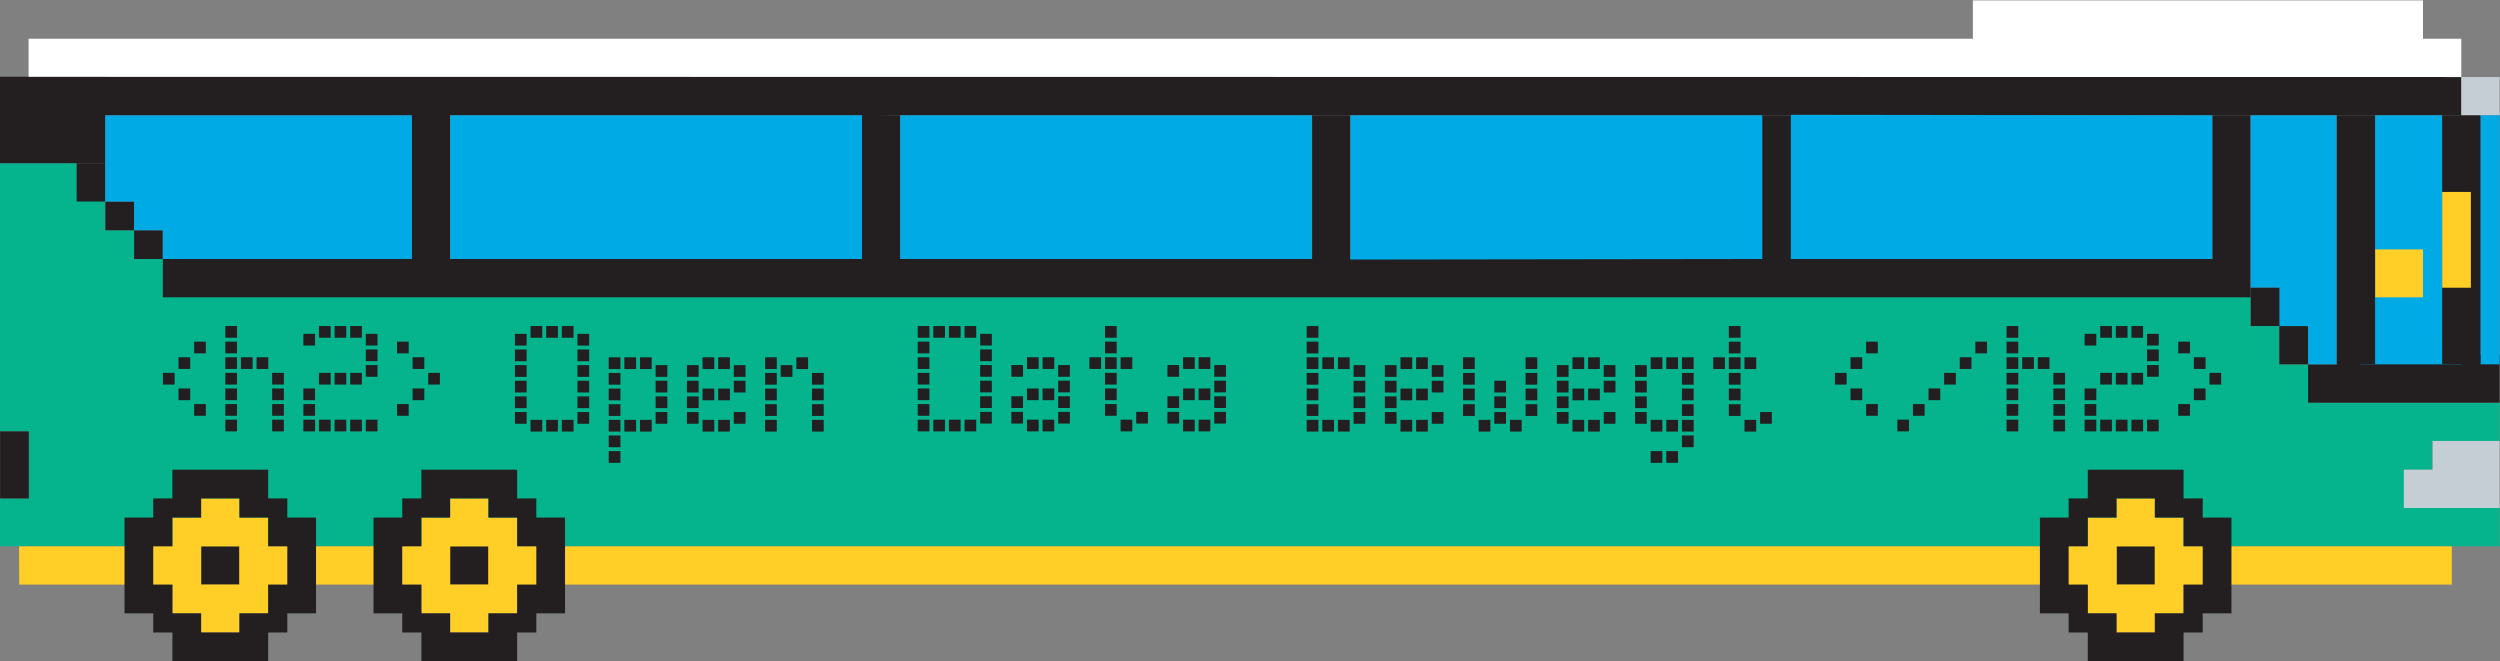 <?xml version="1.0" encoding="UTF-8" standalone="no"?>
<svg
   width="100%"
   height="100%"
   viewBox="0 0 10792 2855"
   version="1.1"
   xml:space="preserve"
   style="fill-rule:evenodd;clip-rule:evenodd;stroke-linejoin:round;stroke-miterlimit:2;"
   id="svg136"
   sodipodi:docname="bus_left.svg"
   inkscape:version="1.1.2 (b8e25be833, 2022-02-05)"
   xmlns:inkscape="http://www.inkscape.org/namespaces/inkscape"
   xmlns:sodipodi="http://sodipodi.sourceforge.net/DTD/sodipodi-0.dtd"
   xmlns="http://www.w3.org/2000/svg"
   xmlns:svg="http://www.w3.org/2000/svg"><rect x="0" y="0" width="10792" height="2855" fill="#808080" stroke="none"/><defs
   id="defs140" /><sodipodi:namedview
   id="namedview138"
   pagecolor="#ffffff"
   bordercolor="#666666"
   borderopacity="1.0"
   inkscape:pageshadow="2"
   inkscape:pageopacity="0.0"
   inkscape:pagecheckerboard="0"
   showgrid="false"
   inkscape:zoom="0.13852854"
   inkscape:cx="6565.4341"
   inkscape:cy="1429.3084"
   inkscape:window-width="2256"
   inkscape:window-height="1398"
   inkscape:window-x="-11"
   inkscape:window-y="-11"
   inkscape:window-maximized="1"
   inkscape:current-layer="svg136" />
    <g
   transform="matrix(4.167,0,0,4.167,0,0)"
   id="g134">
        <path
   d="M0.011,516.339L0.011,565.944L2589.46,565.944L2589.46,526.26L2490.25,526.26L2490.25,486.574L2520.01,486.574L2520.01,456.811L2589.46,456.811L2589.46,417.126L2391.04,417.126L2391.04,377.441L2361.27,377.441L2361.27,337.756L2331.51,337.756L2331.51,298.07L178.594,298.07L178.594,268.307L138.909,268.307L138.909,238.543L109.145,238.543L109.145,198.858L79.381,198.858L79.381,169.094L0.011,169.094L0.011,446.89L29.775,446.89L29.775,516.339L0.011,516.339Z"
   style="fill:rgb(5,180,141);fill-rule:nonzero;"
   id="body" />
        <path
   d="M32.782,79.519L0.001,79.519L0.001,112.341L0,112.341L0,118.906L0.001,118.906L0.011,169.094L109.145,169.094L109.177,119.466L426.626,119.488L2549.78,119.488L2549.78,79.803L32.782,79.519Z"
   style="fill:rgb(35,31,32);fill-rule:nonzero;"
   id="path4" />
        <path
   d="M19.761,565.944L19.936,605.63L2539.94,605.63L2539.94,565.944L19.761,565.944Z"
   style="fill:rgb(255,207,39);fill-rule:nonzero;"
   id="path6" />
        <rect
   x="79.381"
   y="169.094"
   width="29.764"
   height="39.685"
   style="fill:rgb(35,31,32);fill-rule:nonzero;"
   id="rect8" />
        <rect
   x="109.145"
   y="208.779"
   width="29.764"
   height="29.764"
   style="fill:rgb(35,31,32);fill-rule:nonzero;"
   id="rect10" />
        
        <rect
   x="138.909"
   y="238.543"
   width="29.764"
   height="29.764"
   style="fill:rgb(35,31,32);fill-rule:nonzero;"
   id="rect14" />
        <path
   d="M168.673,268.307L168.673,307.992L2331.51,307.992L2331.51,268.307L168.673,268.307Z"
   style="fill:rgb(35,31,32);fill-rule:nonzero;"
   id="path16" />
        <rect
   x="426.626"
   y="118.906"
   width="39.685"
   height="149.401"
   style="fill:rgb(35,31,32);fill-rule:nonzero;"
   id="rect18" />
        
        <path
   d="M892.925,118.906L892.925,268.307L932.61,268.307L932.61,119.488L892.925,118.906Z"
   style="fill:rgb(35,31,32);fill-rule:nonzero;"
   id="path22" />
        
        <rect
   x="1359.22"
   y="119.488"
   width="39.69"
   height="148.819"
   style="fill:rgb(35,31,32);fill-rule:nonzero;"
   id="rect26" />
        
        <rect
   x="1825.52"
   y="119.488"
   width="29.77"
   height="148.819"
   style="fill:rgb(35,31,32);fill-rule:nonzero;"
   id="rect30" />
        
        <rect
   x="2291.82"
   y="119.488"
   width="39.69"
   height="148.819"
   style="fill:rgb(35,31,32);fill-rule:nonzero;"
   id="rect34" />
        
        <rect
   x="2361.27"
   y="337.756"
   width="29.77"
   height="39.685"
   style="fill:rgb(35,31,32);fill-rule:nonzero;"
   id="rect38" />
        <rect
   x="2425.67"
   y="388.054"
   width="32.83"
   height="13.129"
   style="fill-rule:nonzero;"
   id="rect40" />
        
        <path
   d="M2420.8,367.52L2420.8,377.441L2391.04,377.441L2391.04,417.126L2589.46,417.126L2589.46,367.52L2420.8,367.52Z"
   style="fill:rgb(35,31,32);fill-rule:nonzero;"
   id="path44" />
        <path
   d="M2043.79,40.118L2043.79,0.433L2510.09,0.433L2510.09,40.131L2549.78,40.131L2549.78,79.803L29.599,79.519L29.599,40.131L2043.79,40.118Z"
   style="fill:white;fill-rule:nonzero;"
   id="path46" />
        <rect
   x="2549.78"
   y="79.803"
   width="39.68"
   height="39.685"
   style="fill:rgb(197,206,212);fill-rule:nonzero;"
   id="rect48" />
        <path
   d="M2589.46,526.26L2589.46,456.811L2520.01,456.811L2520.01,486.574L2490.25,486.574L2490.25,526.26L2589.46,526.26Z"
   style="fill:rgb(197,206,212);fill-rule:nonzero;"
   id="path50" />
        <path
   id="windows"
   style="fill:#00aae5;fill-rule:nonzero"
   d="m 2569.62,119.488 h 19.84 v 257.953 h -19.84 z m -109.14,0 h 69.45 V 367.52 h -69.45 z m -128.97,0 V 298.07 h 29.76 v 39.686 h 29.77 v 39.685 h 29.76 V 119.488 Z m -476.22,-0.582 v 149.401 h 436.53 V 119.488 Z m -456.38,0.582 v 149.401 l 426.61,-0.582 V 119.488 Z m -466.3,0 H 1359.22 V 268.307 H 932.61 Z m -466.299,0 H 892.925 V 268.307 H 466.311 Z m -357.14,0.03 v 89.261 h 29.738 v 29.764 h 29.764 v 29.764 H 426.626 V 119.518 Z" />
        <path
   d="M2478.19,302.714L2478.19,322.408L2504.45,322.408L2504.45,355.232L2550.4,355.232L2550.4,377.441L2445.37,377.441L2445.37,302.714L2478.19,302.714Z"
   style="fill:rgb(0,170,229);fill-rule:nonzero;"
   id="path54" />
        <rect
   x="2460.48"
   y="258.386"
   width="49.61"
   height="49.606"
   style="fill:rgb(255,207,39);fill-rule:nonzero;"
   id="rect56" />
        <rect
   x="2420.8"
   y="119.488"
   width="39.68"
   height="257.953"
   style="fill:rgb(35,31,32);fill-rule:nonzero;"
   id="rect58" />
        <path
   d="M2529.93,119.488L2529.93,377.441L2569.62,377.441L2569.62,119.488L2529.93,119.488Z"
   style="fill:rgb(35,31,32);fill-rule:nonzero;"
   id="path60" />
        <rect
   x="2529.93"
   y="198.858"
   width="29.77"
   height="99.212"
   style="fill:rgb(255,207,39);fill-rule:nonzero;"
   id="rect62" />
        <rect
   x="185.255"
   y="571.862"
   width="23.103"
   height="32.824"
   style="fill:rgb(253,212,41);fill-rule:nonzero;"
   id="rect64" />
        <rect
   x="208.358"
   y="565.944"
   width="39.685"
   height="39.686"
   style="fill:rgb(35,31,32);fill-rule:nonzero;"
   id="rect66" />
        <path
   d="M248.043,565.944L248.043,605.63L208.358,605.63L208.358,565.944L248.043,565.944ZM277.807,565.944L277.807,536.181L248.043,536.181L248.043,516.339L208.358,516.339L208.358,536.181L178.594,536.181L178.594,565.944L158.752,565.944L158.752,605.63L178.594,605.63L178.594,635.394L208.358,635.394L208.358,655.236L248.043,655.236L248.043,635.394L277.807,635.394L277.807,605.63L297.649,605.63L297.649,565.944L277.807,565.944Z"
   style="fill:rgb(255,207,39);fill-rule:nonzero;"
   id="path68" />
        <path
   d="M297.649,605.63L277.807,605.63L277.807,635.394L248.043,635.394L248.043,655.236L208.358,655.236L208.358,635.394L178.594,635.394L178.594,605.63L158.752,605.63L158.752,565.944L178.594,565.944L178.594,536.181L208.358,536.181L208.358,516.339L248.043,516.339L248.043,536.181L277.807,536.181L277.807,565.944L297.649,565.944L297.649,605.63ZM297.649,536.181L297.649,516.339L277.807,516.339L277.807,486.574L178.594,486.574L178.594,516.339L158.752,516.339L158.752,536.181L128.988,536.181L128.988,635.394L158.752,635.394L158.752,655.236L178.594,655.236L178.594,685L277.807,685L277.807,655.236L297.649,655.236L297.649,635.394L327.413,635.394L327.413,536.181L297.649,536.181Z"
   style="fill:rgb(35,31,32);fill-rule:nonzero;"
   id="path70" />
        <rect
   x="466.311"
   y="565.944"
   width="39.685"
   height="39.686"
   style="fill:rgb(35,31,32);fill-rule:nonzero;"
   id="rect72" />
        <path
   d="M505.996,565.944L505.996,605.63L466.311,605.63L466.311,565.944L505.996,565.944ZM535.76,565.944L535.76,536.181L505.996,536.181L505.996,516.339L466.311,516.339L466.311,536.181L436.547,536.181L436.547,565.944L416.704,565.944L416.704,605.63L436.547,605.63L436.547,635.394L466.311,635.394L466.311,655.236L505.996,655.236L505.996,635.394L535.76,635.394L535.76,605.63L555.602,605.63L555.602,565.944L535.76,565.944Z"
   style="fill:rgb(255,207,39);fill-rule:nonzero;"
   id="path74" />
        <path
   d="M555.602,605.63L535.76,605.63L535.76,635.394L505.996,635.394L505.996,655.236L466.311,655.236L466.311,635.394L436.547,635.394L436.547,605.63L416.704,605.63L416.704,565.944L436.547,565.944L436.547,536.181L466.311,536.181L466.311,516.339L505.996,516.339L505.996,536.181L535.76,536.181L535.76,565.944L555.602,565.944L555.602,605.63ZM555.602,536.181L555.602,516.339L535.76,516.339L535.76,486.574L436.547,486.574L436.547,516.339L416.704,516.339L416.704,536.181L386.941,536.181L386.941,635.394L416.704,635.394L416.704,655.236L436.547,655.236L436.547,685L535.76,685L535.76,655.236L555.602,655.236L555.602,635.394L585.365,635.394L585.365,536.181L555.602,536.181Z"
   style="fill:rgb(35,31,32);fill-rule:nonzero;"
   id="path76" />
        <rect
   x="2192.61"
   y="565.944"
   width="39.69"
   height="39.686"
   style="fill:rgb(35,31,32);fill-rule:nonzero;"
   id="rect78" />
        <path
   d="M2232.3,565.944L2232.3,605.63L2192.61,605.63L2192.61,565.944L2232.3,565.944ZM2262.06,565.944L2262.06,536.181L2232.3,536.181L2232.3,516.339L2192.61,516.339L2192.61,536.181L2162.85,536.181L2162.85,565.944L2143,565.944L2143,605.63L2162.85,605.63L2162.85,635.394L2192.61,635.394L2192.61,655.236L2232.3,655.236L2232.3,635.394L2262.06,635.394L2262.06,605.63L2281.9,605.63L2281.9,565.944L2262.06,565.944Z"
   style="fill:rgb(255,207,39);fill-rule:nonzero;"
   id="path80" />
        <path
   d="M2281.9,605.63L2262.06,605.63L2262.06,635.394L2232.3,635.394L2232.3,655.236L2192.61,655.236L2192.61,635.394L2162.85,635.394L2162.85,605.63L2143,605.63L2143,565.944L2162.85,565.944L2162.85,536.181L2192.61,536.181L2192.61,516.339L2232.3,516.339L2232.3,536.181L2262.06,536.181L2262.06,565.944L2281.9,565.944L2281.9,605.63ZM2281.9,536.181L2281.9,516.339L2262.06,516.339L2262.06,486.574L2162.85,486.574L2162.85,516.339L2143,516.339L2143,536.181L2113.24,536.181L2113.24,635.394L2143,635.394L2143,655.236L2162.85,655.236L2162.85,685L2262.06,685L2262.06,655.236L2281.9,655.236L2281.9,635.394L2311.67,635.394L2311.67,536.181L2281.9,536.181Z"
   style="fill:rgb(35,31,32);fill-rule:nonzero;"
   id="path82" />
        <rect
   x="2331.59"
   y="298.07"
   width="29.76"
   height="39.686"
   style="fill:rgb(35,31,32);fill-rule:nonzero;"
   id="rect84" />
        <path
   d="M201.092,418.596L213.217,418.596L213.217,430.722L201.092,430.722L201.092,418.596ZM201.092,353.925L213.217,353.925L213.217,366.05L201.092,366.05L201.092,353.925ZM184.924,402.428L197.049,402.428L197.049,414.554L184.924,414.554L184.924,402.428ZM184.924,370.092L197.049,370.092L197.049,382.218L184.924,382.218L184.924,370.092ZM168.756,386.26L180.882,386.26L180.882,398.386L168.756,398.386L168.756,386.26Z"
   style="fill:rgb(35,31,32);fill-rule:nonzero;"
   id="path86" />
        <path
   d="M281.931,434.764L294.056,434.764L294.056,446.89L281.931,446.89L281.931,434.764ZM281.931,418.596L294.056,418.596L294.056,430.722L281.931,430.722L281.931,418.596ZM281.931,402.428L294.056,402.428L294.056,414.554L281.931,414.554L281.931,402.428ZM281.931,386.26L294.056,386.26L294.056,398.386L281.931,398.386L281.931,386.26ZM265.762,370.092L277.888,370.092L277.888,382.218L265.762,382.218L265.762,370.092ZM249.594,370.092L261.721,370.092L261.721,382.218L249.594,382.218L249.594,370.092ZM233.426,434.764L245.553,434.764L245.553,446.89L233.426,446.89L233.426,434.764ZM233.426,418.596L245.553,418.596L245.553,430.722L233.426,430.722L233.426,418.596ZM233.426,402.428L245.553,402.428L245.553,414.554L233.426,414.554L233.426,402.428ZM233.426,386.26L245.553,386.26L245.553,398.386L233.426,398.386L233.426,386.26ZM233.426,370.092L245.553,370.092L245.553,382.218L233.426,382.218L233.426,370.092ZM233.426,353.925L245.553,353.925L245.553,366.05L233.426,366.05L233.426,353.925ZM233.426,337.756L245.553,337.756L245.553,349.882L233.426,349.882L233.426,337.756Z"
   style="fill:rgb(35,31,32);fill-rule:nonzero;"
   id="path88" />
        <path
   d="M378.938,434.764L391.064,434.764L391.064,446.89L378.938,446.89L378.938,434.764ZM378.938,378.176L391.064,378.176L391.064,390.302L378.938,390.302L378.938,378.176ZM378.938,362.008L391.064,362.008L391.064,374.135L378.938,374.135L378.938,362.008ZM378.938,345.84L391.064,345.84L391.064,357.966L378.938,357.966L378.938,345.84ZM362.771,434.764L374.896,434.764L374.896,446.89L362.771,446.89L362.771,434.764ZM362.771,386.26L374.896,386.26L374.896,398.386L362.771,398.386L362.771,386.26ZM362.771,337.756L374.896,337.756L374.896,349.882L362.771,349.882L362.771,337.756ZM346.602,434.764L358.728,434.764L358.728,446.89L346.602,446.89L346.602,434.764ZM346.602,386.26L358.728,386.26L358.728,398.386L346.602,398.386L346.602,386.26ZM346.602,337.756L358.728,337.756L358.728,349.882L346.602,349.882L346.602,337.756ZM330.434,434.764L342.561,434.764L342.561,446.89L330.434,446.89L330.434,434.764ZM330.434,386.26L342.561,386.26L342.561,398.386L330.434,398.386L330.434,386.26ZM330.434,337.756L342.561,337.756L342.561,349.882L330.434,349.882L330.434,337.756ZM314.266,434.764L326.392,434.764L326.392,446.89L314.266,446.89L314.266,434.764ZM314.266,418.596L326.392,418.596L326.392,430.722L314.266,430.722L314.266,418.596ZM314.266,402.428L326.392,402.428L326.392,414.554L314.266,414.554L314.266,402.428ZM314.266,345.84L326.392,345.84L326.392,357.966L314.266,357.966L314.266,345.84Z"
   style="fill:rgb(35,31,32);fill-rule:nonzero;"
   id="path90" />
        <path
   d="M443.609,386.26L455.736,386.26L455.736,398.386L443.609,398.386L443.609,386.26ZM427.442,402.428L439.568,402.428L439.568,414.554L427.442,414.554L427.442,402.428ZM427.442,370.092L439.568,370.092L439.568,382.218L427.442,382.218L427.442,370.092ZM411.274,418.596L423.399,418.596L423.399,430.722L411.274,430.722L411.274,418.596ZM411.274,353.925L423.399,353.925L423.399,366.05L411.274,366.05L411.274,353.925Z"
   style="fill:rgb(35,31,32);fill-rule:nonzero;"
   id="path92" />
        <path
   d="M598.205,426.845L610.353,426.845L610.353,438.993L598.205,438.993L598.205,426.845ZM598.205,410.648L610.353,410.648L610.353,422.795L598.205,422.795L598.205,410.648ZM598.205,394.449L610.353,394.449L610.353,406.598L598.205,406.598L598.205,394.449ZM598.205,378.251L610.353,378.251L610.353,390.4L598.205,390.4L598.205,378.251ZM598.205,362.053L610.353,362.053L610.353,374.202L598.205,374.202L598.205,362.053ZM598.205,345.856L610.353,345.856L610.353,358.003L598.205,358.003L598.205,345.856ZM582.007,434.945L594.155,434.945L594.155,447.093L582.007,447.093L582.007,434.945ZM582.007,337.756L594.155,337.756L594.155,349.905L582.007,349.905L582.007,337.756ZM565.809,434.945L577.957,434.945L577.957,447.093L565.809,447.093L565.809,434.945ZM565.809,337.756L577.957,337.756L577.957,349.905L565.809,349.905L565.809,337.756ZM549.611,434.945L561.76,434.945L561.76,447.093L549.611,447.093L549.611,434.945ZM549.611,337.756L561.76,337.756L561.76,349.905L549.611,349.905L549.611,337.756ZM533.413,426.845L545.561,426.845L545.561,438.993L533.413,438.993L533.413,426.845ZM533.413,410.648L545.561,410.648L545.561,422.795L533.413,422.795L533.413,410.648ZM533.413,394.449L545.561,394.449L545.561,406.598L533.413,406.598L533.413,394.449ZM533.413,378.251L545.561,378.251L545.561,390.4L533.413,390.4L533.413,378.251ZM533.413,362.053L545.561,362.053L545.561,374.202L533.413,374.202L533.413,362.053ZM533.413,345.856L545.561,345.856L545.561,358.003L533.413,358.003L533.413,345.856Z"
   style="fill:rgb(35,31,32);fill-rule:nonzero;"
   id="path94" />
        <path
   d="M679.195,426.845L691.343,426.845L691.343,438.993L679.195,438.993L679.195,426.845ZM679.195,410.648L691.343,410.648L691.343,422.795L679.195,422.795L679.195,410.648ZM679.195,394.449L691.343,394.449L691.343,406.598L679.195,406.598L679.195,394.449ZM679.195,378.251L691.343,378.251L691.343,390.4L679.195,390.4L679.195,378.251ZM662.996,434.945L675.145,434.945L675.145,447.093L662.996,447.093L662.996,434.945ZM662.996,370.153L675.145,370.153L675.145,382.301L662.996,382.301L662.996,370.153ZM646.798,434.945L658.947,434.945L658.947,447.093L646.798,447.093L646.798,434.945ZM646.798,370.153L658.947,370.153L658.947,382.301L646.798,382.301L646.798,370.153ZM630.601,467.34L642.748,467.34L642.748,479.488L630.601,479.488L630.601,467.34ZM630.601,451.143L642.748,451.143L642.748,463.29L630.601,463.29L630.601,451.143ZM630.601,434.945L642.748,434.945L642.748,447.093L630.601,447.093L630.601,434.945ZM630.601,418.745L642.748,418.745L642.748,430.895L630.601,430.895L630.601,418.745ZM630.601,402.548L642.748,402.548L642.748,414.697L630.601,414.697L630.601,402.548ZM630.601,386.35L642.748,386.35L642.748,398.498L630.601,398.498L630.601,386.35ZM630.601,370.153L642.748,370.153L642.748,382.301L630.601,382.301L630.601,370.153Z"
   style="fill:rgb(35,31,32);fill-rule:nonzero;"
   id="path96" />
        <path
   d="M760.185,426.845L772.333,426.845L772.333,438.993L760.185,438.993L760.185,426.845ZM760.185,394.449L772.333,394.449L772.333,406.598L760.185,406.598L760.185,394.449ZM760.185,378.251L772.333,378.251L772.333,390.4L760.185,390.4L760.185,378.251ZM743.986,434.945L756.135,434.945L756.135,447.093L743.986,447.093L743.986,434.945ZM743.986,402.548L756.135,402.548L756.135,414.697L743.986,414.697L743.986,402.548ZM743.986,370.153L756.135,370.153L756.135,382.301L743.986,382.301L743.986,370.153ZM727.788,434.945L739.937,434.945L739.937,447.093L727.788,447.093L727.788,434.945ZM727.788,402.548L739.937,402.548L739.937,414.697L727.788,414.697L727.788,402.548ZM727.788,370.153L739.937,370.153L739.937,382.301L727.788,382.301L727.788,370.153ZM711.59,426.845L723.738,426.845L723.738,438.993L711.59,438.993L711.59,426.845ZM711.59,410.648L723.738,410.648L723.738,422.795L711.59,422.795L711.59,410.648ZM711.59,394.449L723.738,394.449L723.738,406.598L711.59,406.598L711.59,394.449ZM711.59,378.251L723.738,378.251L723.738,390.4L711.59,390.4L711.59,378.251Z"
   style="fill:rgb(35,31,32);fill-rule:nonzero;"
   id="path98" />
        <path
   d="M841.175,434.945L853.322,434.945L853.322,447.093L841.175,447.093L841.175,434.945ZM841.175,418.745L853.322,418.745L853.322,430.895L841.175,430.895L841.175,418.745ZM841.175,402.548L853.322,402.548L853.322,414.697L841.175,414.697L841.175,402.548ZM841.175,386.35L853.322,386.35L853.322,398.498L841.175,398.498L841.175,386.35ZM824.976,370.153L837.125,370.153L837.125,382.301L824.976,382.301L824.976,370.153ZM808.778,378.251L820.927,378.251L820.927,390.4L808.778,390.4L808.778,378.251ZM792.58,434.945L804.729,434.945L804.729,447.093L792.58,447.093L792.58,434.945ZM792.58,418.745L804.729,418.745L804.729,430.895L792.58,430.895L792.58,418.745ZM792.58,402.548L804.729,402.548L804.729,414.697L792.58,414.697L792.58,402.548ZM792.58,386.35L804.729,386.35L804.729,398.498L792.58,398.498L792.58,386.35ZM792.58,370.153L804.729,370.153L804.729,382.301L792.58,382.301L792.58,370.153Z"
   style="fill:rgb(35,31,32);fill-rule:nonzero;"
   id="path100" />
        <path
   d="M1015.37,426.68L1027.5,426.68L1027.5,438.806L1015.37,438.806L1015.37,426.68ZM1015.37,410.512L1027.5,410.512L1027.5,422.638L1015.37,422.638L1015.37,410.512ZM1015.37,394.344L1027.5,394.344L1027.5,406.47L1015.37,406.47L1015.37,394.344ZM1015.37,378.176L1027.5,378.176L1027.5,390.302L1015.37,390.302L1015.37,378.176ZM1015.37,362.008L1027.5,362.008L1027.5,374.135L1015.37,374.135L1015.37,362.008ZM1015.37,345.84L1027.5,345.84L1027.5,357.966L1015.37,357.966L1015.37,345.84ZM999.203,434.764L1011.33,434.764L1011.33,446.89L999.203,446.89L999.203,434.764ZM999.203,337.756L1011.33,337.756L1011.33,349.882L999.203,349.882L999.203,337.756ZM983.034,434.764L995.161,434.764L995.161,446.89L983.034,446.89L983.034,434.764ZM983.034,337.756L995.161,337.756L995.161,349.882L983.034,349.882L983.034,337.756ZM966.867,434.764L978.993,434.764L978.993,446.89L966.867,446.89L966.867,434.764ZM966.867,337.756L978.993,337.756L978.993,349.882L966.867,349.882L966.867,337.756ZM950.699,434.764L962.824,434.764L962.824,446.89L950.699,446.89L950.699,434.764ZM950.699,418.596L962.824,418.596L962.824,430.722L950.699,430.722L950.699,418.596ZM950.699,402.428L962.824,402.428L962.824,414.554L950.699,414.554L950.699,402.428ZM950.699,386.26L962.824,386.26L962.824,398.386L950.699,398.386L950.699,386.26ZM950.699,370.092L962.824,370.092L962.824,382.218L950.699,382.218L950.699,370.092ZM950.699,353.925L962.824,353.925L962.824,366.05L950.699,366.05L950.699,353.925ZM950.699,337.756L962.824,337.756L962.824,349.882L950.699,349.882L950.699,337.756Z"
   style="fill:rgb(35,31,32);fill-rule:nonzero;"
   id="path102" />
        <path
   d="M1096.21,426.68L1108.34,426.68L1108.34,438.806L1096.21,438.806L1096.21,426.68ZM1096.21,410.512L1108.34,410.512L1108.34,422.638L1096.21,422.638L1096.21,410.512ZM1096.21,394.344L1108.34,394.344L1108.34,406.47L1096.21,406.47L1096.21,394.344ZM1096.21,378.176L1108.34,378.176L1108.34,390.302L1096.21,390.302L1096.21,378.176ZM1080.04,434.764L1092.17,434.764L1092.17,446.89L1080.04,446.89L1080.04,434.764ZM1080.04,402.428L1092.17,402.428L1092.17,414.554L1080.04,414.554L1080.04,402.428ZM1080.04,370.092L1092.17,370.092L1092.17,382.218L1080.04,382.218L1080.04,370.092ZM1063.87,434.764L1076,434.764L1076,446.89L1063.87,446.89L1063.87,434.764ZM1063.87,402.428L1076,402.428L1076,414.554L1063.87,414.554L1063.87,402.428ZM1063.87,370.092L1076,370.092L1076,382.218L1063.87,382.218L1063.87,370.092ZM1047.71,426.68L1059.83,426.68L1059.83,438.806L1047.71,438.806L1047.71,426.68ZM1047.71,410.512L1059.83,410.512L1059.83,422.638L1047.71,422.638L1047.71,410.512ZM1047.71,378.176L1059.83,378.176L1059.83,390.302L1047.71,390.302L1047.71,378.176Z"
   style="fill:rgb(35,31,32);fill-rule:nonzero;"
   id="path104" />
        <path
   d="M1177.05,426.68L1189.18,426.68L1189.18,438.806L1177.05,438.806L1177.05,426.68ZM1160.88,434.764L1173.01,434.764L1173.01,446.89L1160.88,446.89L1160.88,434.764ZM1160.88,370.092L1173.01,370.092L1173.01,382.218L1160.88,382.218L1160.88,370.092ZM1144.71,418.596L1156.84,418.596L1156.84,430.722L1144.71,430.722L1144.71,418.596ZM1144.71,402.428L1156.84,402.428L1156.84,414.554L1144.71,414.554L1144.71,402.428ZM1144.71,386.26L1156.84,386.26L1156.84,398.386L1144.71,398.386L1144.71,386.26ZM1144.71,370.092L1156.84,370.092L1156.84,382.218L1144.71,382.218L1144.71,370.092ZM1144.71,353.925L1156.84,353.925L1156.84,366.05L1144.71,366.05L1144.71,353.925ZM1144.71,337.756L1156.84,337.756L1156.84,349.882L1144.71,349.882L1144.71,337.756ZM1128.55,370.092L1140.67,370.092L1140.67,382.218L1128.55,382.218L1128.55,370.092Z"
   style="fill:rgb(35,31,32);fill-rule:nonzero;"
   id="path106" />
        <path
   d="M1257.89,426.68L1270.02,426.68L1270.02,438.806L1257.89,438.806L1257.89,426.68ZM1257.89,410.512L1270.02,410.512L1270.02,422.638L1257.89,422.638L1257.89,410.512ZM1257.89,394.344L1270.02,394.344L1270.02,406.47L1257.89,406.47L1257.89,394.344ZM1257.89,378.176L1270.02,378.176L1270.02,390.302L1257.89,390.302L1257.89,378.176ZM1241.72,434.764L1253.85,434.764L1253.85,446.89L1241.72,446.89L1241.72,434.764ZM1241.72,402.428L1253.85,402.428L1253.85,414.554L1241.72,414.554L1241.72,402.428ZM1241.72,370.092L1253.85,370.092L1253.85,382.218L1241.72,382.218L1241.72,370.092ZM1225.55,434.764L1237.68,434.764L1237.68,446.89L1225.55,446.89L1225.55,434.764ZM1225.55,402.428L1237.68,402.428L1237.68,414.554L1225.55,414.554L1225.55,402.428ZM1225.55,370.092L1237.68,370.092L1237.68,382.218L1225.55,382.218L1225.55,370.092ZM1209.39,426.68L1221.51,426.68L1221.51,438.806L1209.39,438.806L1209.39,426.68ZM1209.39,410.512L1221.51,410.512L1221.51,422.638L1209.39,422.638L1209.39,410.512ZM1209.39,378.176L1221.51,378.176L1221.51,390.302L1209.39,390.302L1209.39,378.176Z"
   style="fill:rgb(35,31,32);fill-rule:nonzero;"
   id="path108" />
        <path
   d="M1402.23,426.845L1414.38,426.845L1414.38,438.993L1402.23,438.993L1402.23,426.845ZM1402.23,410.648L1414.38,410.648L1414.38,422.795L1402.23,422.795L1402.23,410.648ZM1402.23,394.449L1414.38,394.449L1414.38,406.598L1402.23,406.598L1402.23,394.449ZM1402.23,378.251L1414.38,378.251L1414.38,390.4L1402.23,390.4L1402.23,378.251ZM1386.03,434.945L1398.18,434.945L1398.18,447.093L1386.03,447.093L1386.03,434.945ZM1386.03,370.153L1398.18,370.153L1398.18,382.301L1386.03,382.301L1386.03,370.153ZM1369.84,434.945L1381.98,434.945L1381.98,447.093L1369.84,447.093L1369.84,434.945ZM1369.84,370.153L1381.98,370.153L1381.98,382.301L1369.84,382.301L1369.84,370.153ZM1353.64,434.945L1365.79,434.945L1365.79,447.093L1353.64,447.093L1353.64,434.945ZM1353.64,418.745L1365.79,418.745L1365.79,430.895L1353.64,430.895L1353.64,418.745ZM1353.64,402.548L1365.79,402.548L1365.79,414.697L1353.64,414.697L1353.64,402.548ZM1353.64,386.35L1365.79,386.35L1365.79,398.498L1353.64,398.498L1353.64,386.35ZM1353.64,370.153L1365.79,370.153L1365.79,382.301L1353.64,382.301L1353.64,370.153ZM1353.64,353.954L1365.79,353.954L1365.79,366.103L1353.64,366.103L1353.64,353.954ZM1353.64,337.756L1365.79,337.756L1365.79,349.905L1353.64,349.905L1353.64,337.756Z"
   style="fill:rgb(35,31,32);fill-rule:nonzero;"
   id="path110" />
        <path
   d="M1483.22,426.845L1495.37,426.845L1495.37,438.993L1483.22,438.993L1483.22,426.845ZM1483.22,394.449L1495.37,394.449L1495.37,406.598L1483.22,406.598L1483.22,394.449ZM1483.22,378.251L1495.37,378.251L1495.37,390.4L1483.22,390.4L1483.22,378.251ZM1467.02,434.945L1479.17,434.945L1479.17,447.093L1467.02,447.093L1467.02,434.945ZM1467.02,402.548L1479.17,402.548L1479.17,414.697L1467.02,414.697L1467.02,402.548ZM1467.02,370.153L1479.17,370.153L1479.17,382.301L1467.02,382.301L1467.02,370.153ZM1450.83,434.945L1462.97,434.945L1462.97,447.093L1450.83,447.093L1450.83,434.945ZM1450.83,402.548L1462.97,402.548L1462.97,414.697L1450.83,414.697L1450.83,402.548ZM1450.83,370.153L1462.97,370.153L1462.97,382.301L1450.83,382.301L1450.83,370.153ZM1434.63,426.845L1446.78,426.845L1446.78,438.993L1434.63,438.993L1434.63,426.845ZM1434.63,410.648L1446.78,410.648L1446.78,422.795L1434.63,422.795L1434.63,410.648ZM1434.63,394.449L1446.78,394.449L1446.78,406.598L1434.63,406.598L1434.63,394.449ZM1434.63,378.251L1446.78,378.251L1446.78,390.4L1434.63,390.4L1434.63,378.251Z"
   style="fill:rgb(35,31,32);fill-rule:nonzero;"
   id="path112" />
        <path
   d="M1580.41,418.745L1592.56,418.745L1592.56,430.895L1580.41,430.895L1580.41,418.745ZM1580.41,402.548L1592.56,402.548L1592.56,414.697L1580.41,414.697L1580.41,402.548ZM1580.41,386.35L1592.56,386.35L1592.56,398.498L1580.41,398.498L1580.41,386.35ZM1580.41,370.153L1592.56,370.153L1592.56,382.301L1580.41,382.301L1580.41,370.153ZM1564.21,434.945L1576.36,434.945L1576.36,447.093L1564.21,447.093L1564.21,434.945ZM1548.01,426.845L1560.16,426.845L1560.16,438.993L1548.01,438.993L1548.01,426.845ZM1548.01,410.648L1560.16,410.648L1560.16,422.795L1548.01,422.795L1548.01,410.648ZM1548.01,394.449L1560.16,394.449L1560.16,406.598L1548.01,406.598L1548.01,394.449ZM1531.82,434.945L1543.96,434.945L1543.96,447.093L1531.82,447.093L1531.82,434.945ZM1515.62,418.745L1527.77,418.745L1527.77,430.895L1515.62,430.895L1515.62,418.745ZM1515.62,402.548L1527.77,402.548L1527.77,414.697L1515.62,414.697L1515.62,402.548ZM1515.62,386.35L1527.77,386.35L1527.77,398.498L1515.62,398.498L1515.62,386.35ZM1515.62,370.153L1527.77,370.153L1527.77,382.301L1515.62,382.301L1515.62,370.153Z"
   style="fill:rgb(35,31,32);fill-rule:nonzero;"
   id="path114" />
        <path
   d="M1661.4,426.845L1673.55,426.845L1673.55,438.993L1661.4,438.993L1661.4,426.845ZM1661.4,394.449L1673.55,394.449L1673.55,406.598L1661.4,406.598L1661.4,394.449ZM1661.4,378.251L1673.55,378.251L1673.55,390.4L1661.4,390.4L1661.4,378.251ZM1645.2,434.945L1657.35,434.945L1657.35,447.093L1645.2,447.093L1645.2,434.945ZM1645.2,402.548L1657.35,402.548L1657.35,414.697L1645.2,414.697L1645.2,402.548ZM1645.2,370.153L1657.35,370.153L1657.35,382.301L1645.2,382.301L1645.2,370.153ZM1629,434.945L1641.15,434.945L1641.15,447.093L1629,447.093L1629,434.945ZM1629,402.548L1641.15,402.548L1641.15,414.697L1629,414.697L1629,402.548ZM1629,370.153L1641.15,370.153L1641.15,382.301L1629,382.301L1629,370.153ZM1612.8,426.845L1624.95,426.845L1624.95,438.993L1612.8,438.993L1612.8,426.845ZM1612.8,410.648L1624.95,410.648L1624.95,422.795L1612.8,422.795L1612.8,410.648ZM1612.8,394.449L1624.95,394.449L1624.95,406.598L1612.8,406.598L1612.8,394.449ZM1612.8,378.251L1624.95,378.251L1624.95,390.4L1612.8,390.4L1612.8,378.251Z"
   style="fill:rgb(35,31,32);fill-rule:nonzero;"
   id="path116" />
        <path
   d="M1742.39,451.143L1754.54,451.143L1754.54,463.29L1742.39,463.29L1742.39,451.143ZM1742.39,434.945L1754.54,434.945L1754.54,447.093L1742.39,447.093L1742.39,434.945ZM1742.39,418.745L1754.54,418.745L1754.54,430.895L1742.39,430.895L1742.39,418.745ZM1742.39,402.548L1754.54,402.548L1754.54,414.697L1742.39,414.697L1742.39,402.548ZM1742.39,386.35L1754.54,386.35L1754.54,398.498L1742.39,398.498L1742.39,386.35ZM1742.39,370.153L1754.54,370.153L1754.54,382.301L1742.39,382.301L1742.39,370.153ZM1726.19,467.34L1738.34,467.34L1738.34,479.488L1726.19,479.488L1726.19,467.34ZM1726.19,434.945L1738.34,434.945L1738.34,447.093L1726.19,447.093L1726.19,434.945ZM1726.19,370.153L1738.34,370.153L1738.34,382.301L1726.19,382.301L1726.19,370.153ZM1709.99,467.34L1722.14,467.34L1722.14,479.488L1709.99,479.488L1709.99,467.34ZM1709.99,434.945L1722.14,434.945L1722.14,447.093L1709.99,447.093L1709.99,434.945ZM1709.99,370.153L1722.14,370.153L1722.14,382.301L1709.99,382.301L1709.99,370.153ZM1693.8,426.845L1705.94,426.845L1705.94,438.993L1693.8,438.993L1693.8,426.845ZM1693.8,410.648L1705.94,410.648L1705.94,422.795L1693.8,422.795L1693.8,410.648ZM1693.8,394.449L1705.94,394.449L1705.94,406.598L1693.8,406.598L1693.8,394.449ZM1693.8,378.251L1705.94,378.251L1705.94,390.4L1693.8,390.4L1693.8,378.251Z"
   style="fill:rgb(35,31,32);fill-rule:nonzero;"
   id="path118" />
        <path
   d="M1823.38,426.845L1835.53,426.845L1835.53,438.993L1823.38,438.993L1823.38,426.845ZM1807.18,434.945L1819.33,434.945L1819.33,447.093L1807.18,447.093L1807.18,434.945ZM1807.18,370.153L1819.33,370.153L1819.33,382.301L1807.18,382.301L1807.18,370.153ZM1790.98,418.745L1803.13,418.745L1803.13,430.895L1790.98,430.895L1790.98,418.745ZM1790.98,402.548L1803.13,402.548L1803.13,414.697L1790.98,414.697L1790.98,402.548ZM1790.98,386.35L1803.13,386.35L1803.13,398.498L1790.98,398.498L1790.98,386.35ZM1790.98,370.153L1803.13,370.153L1803.13,382.301L1790.98,382.301L1790.98,370.153ZM1790.98,353.954L1803.13,353.954L1803.13,366.103L1790.98,366.103L1790.98,353.954ZM1790.98,337.756L1803.13,337.756L1803.13,349.905L1790.98,349.905L1790.98,337.756ZM1774.79,370.153L1786.93,370.153L1786.93,382.301L1774.79,382.301L1774.79,370.153Z"
   style="fill:rgb(35,31,32);fill-rule:nonzero;"
   id="path120" />
        <path
   d="M1933.19,418.596L1945.32,418.596L1945.32,430.722L1933.19,430.722L1933.19,418.596ZM1933.19,353.925L1945.32,353.925L1945.32,366.05L1933.19,366.05L1933.19,353.925ZM1917.02,402.428L1929.15,402.428L1929.15,414.554L1917.02,414.554L1917.02,402.428ZM1917.02,370.092L1929.15,370.092L1929.15,382.218L1917.02,382.218L1917.02,370.092ZM1900.86,386.26L1912.98,386.26L1912.98,398.386L1900.86,398.386L1900.86,386.26Z"
   style="fill:rgb(35,31,32);fill-rule:nonzero;"
   id="path122" />
        <path
   d="M2046.37,353.925L2058.49,353.925L2058.49,366.05L2046.37,366.05L2046.37,353.925ZM2030.2,370.092L2042.32,370.092L2042.32,382.218L2030.2,382.218L2030.2,370.092ZM2014.03,386.26L2026.16,386.26L2026.16,398.386L2014.03,398.386L2014.03,386.26ZM1997.86,402.428L2009.99,402.428L2009.99,414.554L1997.86,414.554L1997.86,402.428ZM1981.7,418.596L1993.82,418.596L1993.82,430.722L1981.7,430.722L1981.7,418.596ZM1965.53,434.764L1977.65,434.764L1977.65,446.89L1965.53,446.89L1965.53,434.764Z"
   style="fill:rgb(35,31,32);fill-rule:nonzero;"
   id="path124" />
        <path
   d="M2127.21,434.764L2139.33,434.764L2139.33,446.89L2127.21,446.89L2127.21,434.764ZM2127.21,418.596L2139.33,418.596L2139.33,430.722L2127.21,430.722L2127.21,418.596ZM2127.21,402.428L2139.33,402.428L2139.33,414.554L2127.21,414.554L2127.21,402.428ZM2127.21,386.26L2139.33,386.26L2139.33,398.386L2127.21,398.386L2127.21,386.26ZM2111.04,370.092L2123.16,370.092L2123.16,382.218L2111.04,382.218L2111.04,370.092ZM2094.87,370.092L2107,370.092L2107,382.218L2094.87,382.218L2094.87,370.092ZM2078.7,434.764L2090.83,434.764L2090.83,446.89L2078.7,446.89L2078.7,434.764ZM2078.7,418.596L2090.83,418.596L2090.83,430.722L2078.7,430.722L2078.7,418.596ZM2078.7,402.428L2090.83,402.428L2090.83,414.554L2078.7,414.554L2078.7,402.428ZM2078.7,386.26L2090.83,386.26L2090.83,398.386L2078.7,398.386L2078.7,386.26ZM2078.7,370.092L2090.83,370.092L2090.83,382.218L2078.7,382.218L2078.7,370.092ZM2078.7,353.925L2090.83,353.925L2090.83,366.05L2078.7,366.05L2078.7,353.925ZM2078.7,337.756L2090.83,337.756L2090.83,349.882L2078.7,349.882L2078.7,337.756Z"
   style="fill:rgb(35,31,32);fill-rule:nonzero;"
   id="path126" />
        <path
   d="M2224.21,434.764L2236.34,434.764L2236.34,446.89L2224.21,446.89L2224.21,434.764ZM2224.21,378.176L2236.34,378.176L2236.34,390.302L2224.21,390.302L2224.21,378.176ZM2224.21,362.008L2236.34,362.008L2236.34,374.135L2224.21,374.135L2224.21,362.008ZM2224.21,345.84L2236.34,345.84L2236.34,357.966L2224.21,357.966L2224.21,345.84ZM2208.05,434.764L2220.17,434.764L2220.17,446.89L2208.05,446.89L2208.05,434.764ZM2208.05,386.26L2220.17,386.26L2220.17,398.386L2208.05,398.386L2208.05,386.26ZM2208.05,337.756L2220.17,337.756L2220.17,349.882L2208.05,349.882L2208.05,337.756ZM2191.88,434.764L2204,434.764L2204,446.89L2191.88,446.89L2191.88,434.764ZM2191.88,386.26L2204,386.26L2204,398.386L2191.88,398.386L2191.88,386.26ZM2191.88,337.756L2204,337.756L2204,349.882L2191.88,349.882L2191.88,337.756ZM2175.71,434.764L2187.84,434.764L2187.84,446.89L2175.71,446.89L2175.71,434.764ZM2175.71,386.26L2187.84,386.26L2187.84,398.386L2175.71,398.386L2175.71,386.26ZM2175.71,337.756L2187.84,337.756L2187.84,349.882L2175.71,349.882L2175.71,337.756ZM2159.54,434.764L2171.67,434.764L2171.67,446.89L2159.54,446.89L2159.54,434.764ZM2159.54,418.596L2171.67,418.596L2171.67,430.722L2159.54,430.722L2159.54,418.596ZM2159.54,402.428L2171.67,402.428L2171.67,414.554L2159.54,414.554L2159.54,402.428ZM2159.54,345.84L2171.67,345.84L2171.67,357.966L2159.54,357.966L2159.54,345.84Z"
   style="fill:rgb(35,31,32);fill-rule:nonzero;"
   id="path128" />
        <path
   d="M2288.89,386.26L2301.01,386.26L2301.01,398.386L2288.89,398.386L2288.89,386.26ZM2272.72,402.428L2284.84,402.428L2284.84,414.554L2272.72,414.554L2272.72,402.428ZM2272.72,370.092L2284.84,370.092L2284.84,382.218L2272.72,382.218L2272.72,370.092ZM2256.55,418.596L2268.68,418.596L2268.68,430.722L2256.55,430.722L2256.55,418.596ZM2256.55,353.925L2268.68,353.925L2268.68,366.05L2256.55,366.05L2256.55,353.925Z"
   style="fill:rgb(35,31,32);fill-rule:nonzero;"
   id="path130" />
        <rect
   x="0.094"
   y="446.89"
   width="29.764"
   height="69.463"
   style="fill:rgb(35,31,32);fill-rule:nonzero;"
   id="rect132" />
    </g>
</svg>
